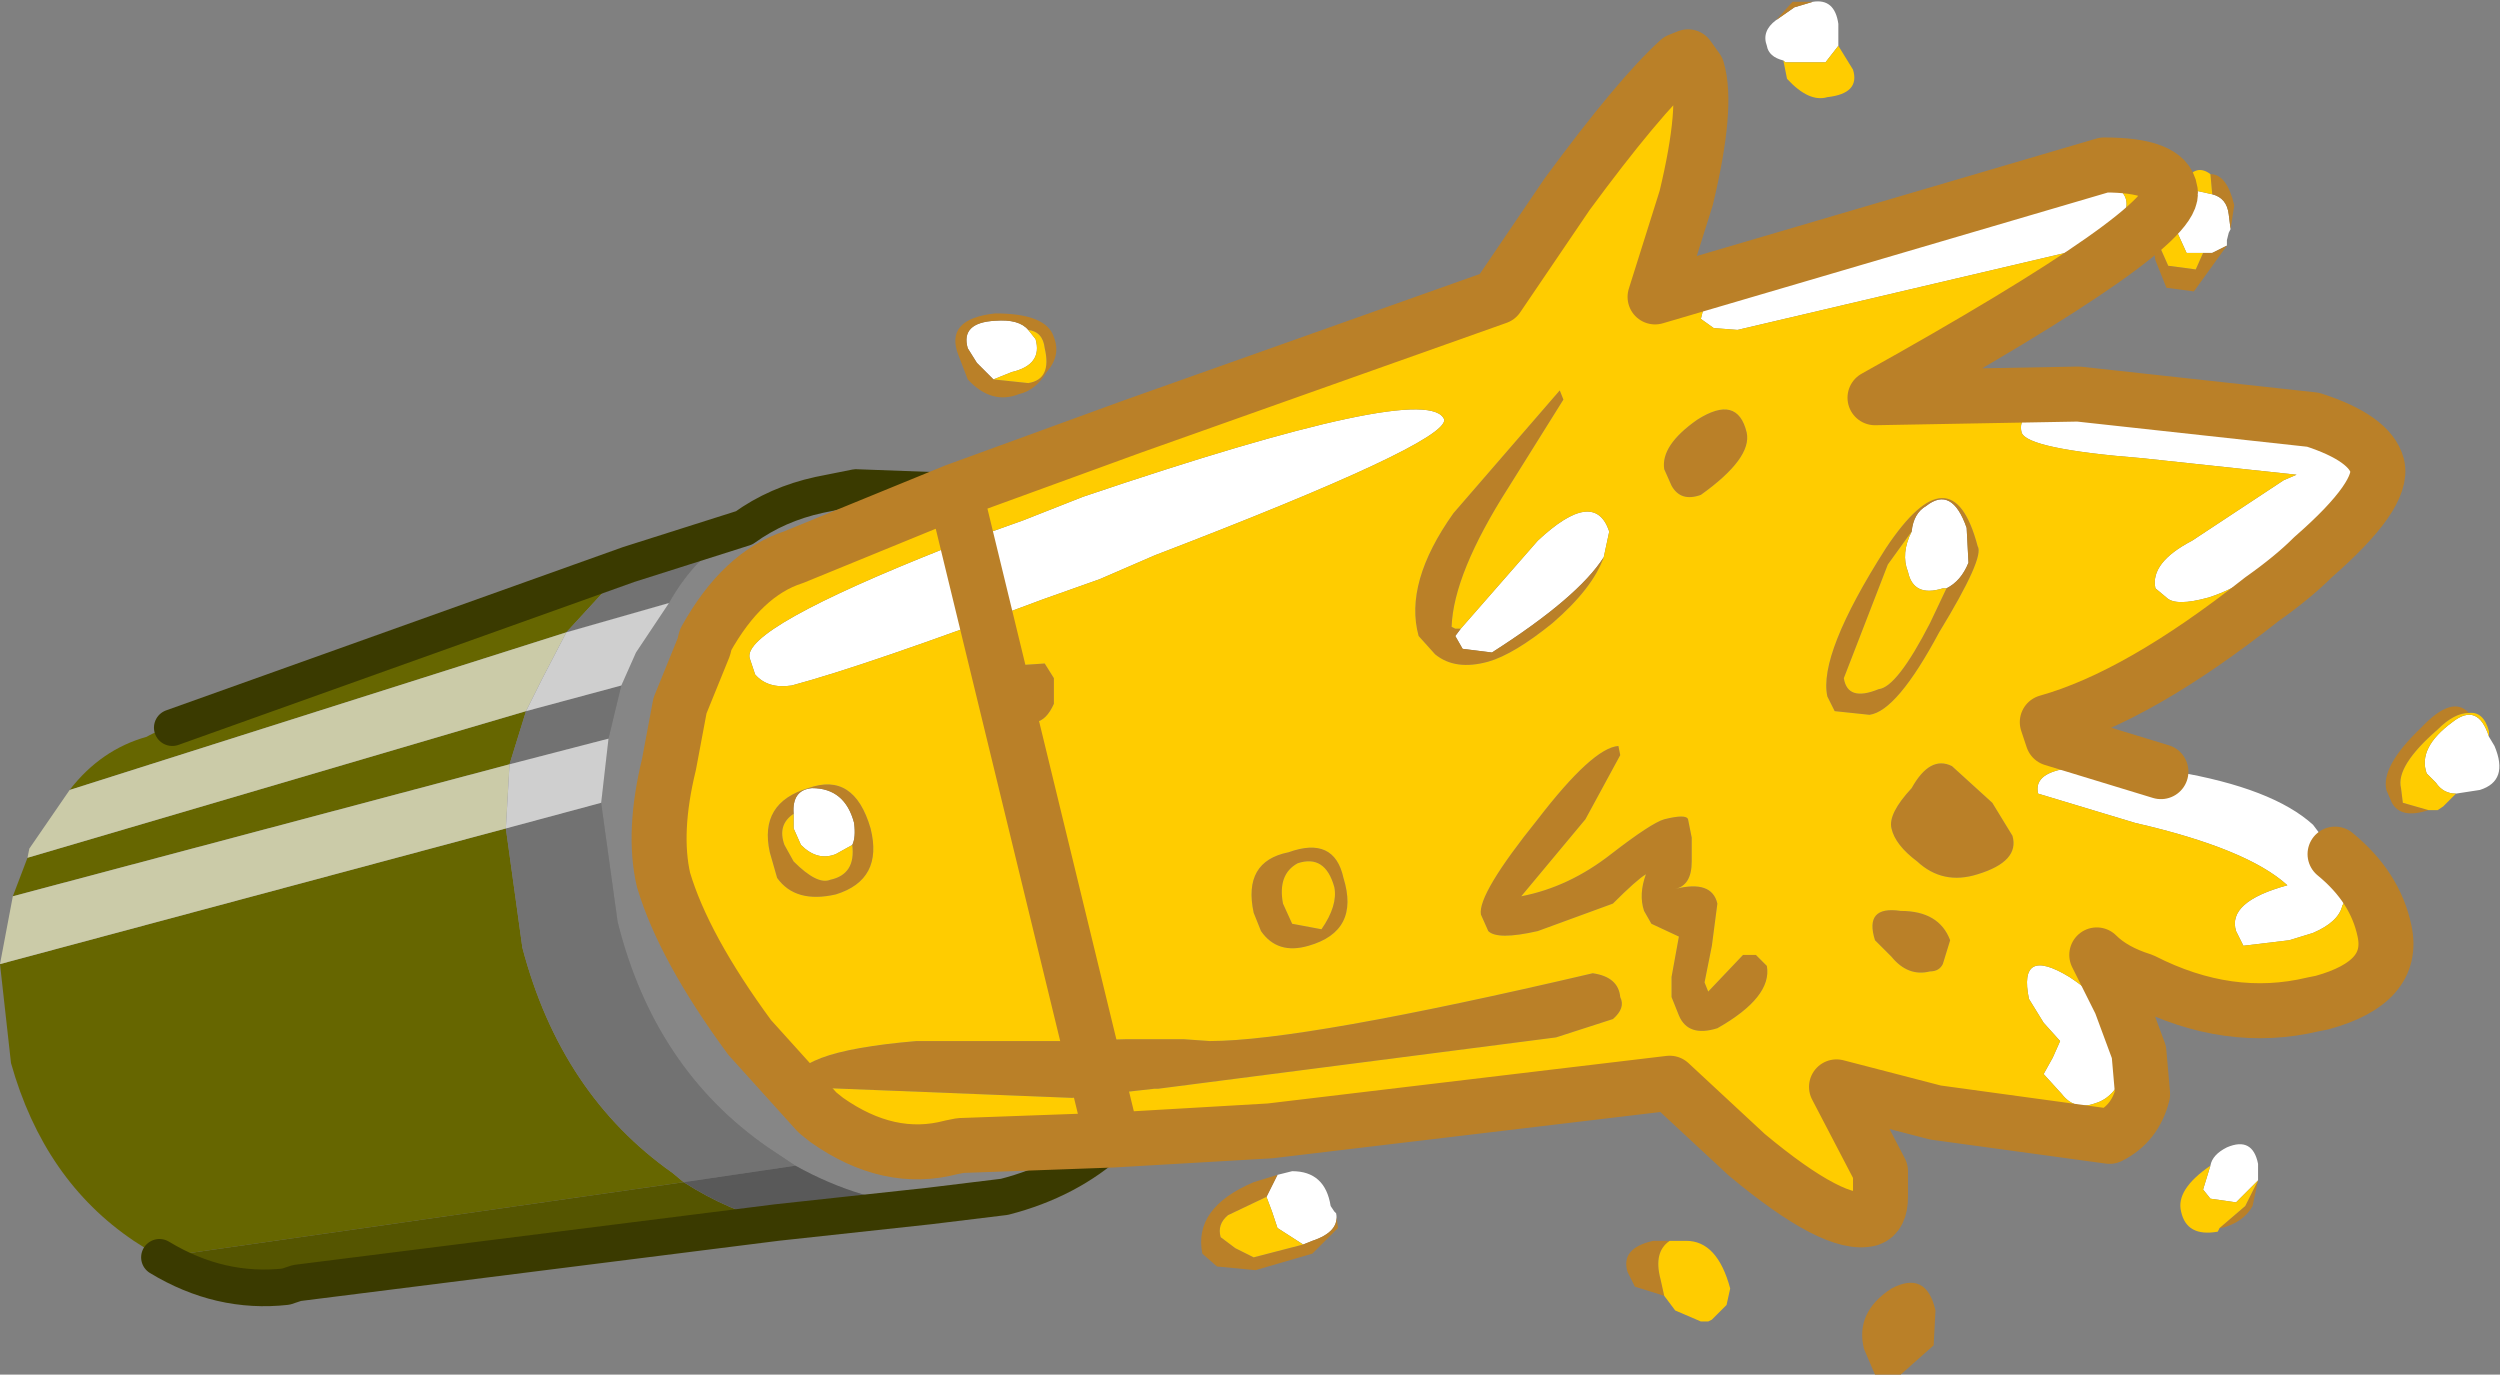 <?xml version="1.0" encoding="UTF-8" standalone="no"?>
<svg xmlns:xlink="http://www.w3.org/1999/xlink" height="37.5px" width="68.2px" xmlns="http://www.w3.org/2000/svg">
  <rect width="100%" height="100%" fill="#808080" stroke="none"/>
  <g transform="matrix(1.0, 0.0, 0.0, 1.0, 34.0, 18.6)">
    <path d="M-3.65 12.5 Q-4.85 13.6 -6.6 14.05 L-8.65 14.3 Q-10.5 14.2 -12.3 13.2 L-13.05 12.7 Q-16.15 10.55 -17.15 6.55 L-17.6 3.3 -17.4 1.55 -17.05 0.1 -16.65 -0.8 -15.75 -2.15 Q-15.0 -3.5 -13.7 -4.2 -12.8 -4.85 -11.65 -5.1 L-10.65 -5.3 -7.95 -5.2 -12.35 -3.4 Q-13.75 -2.95 -14.75 -1.15 L-14.8 -0.95 -15.45 0.1 -16.0 2.3 Q-16.4 4.2 -15.75 6.25 -14.9 9.45 -12.35 11.3 L-11.7 11.75 -11.45 11.95 Q-9.75 13.15 -8.05 12.7 L-7.8 12.65 -3.65 12.5" fill="#868686" fill-rule="evenodd" stroke="none"/>
    <path d="M-29.65 15.7 L-30.35 15.25 Q-32.8 13.6 -33.7 10.4 L-34.0 7.7 -20.2 4.0 -19.75 7.25 Q-18.7 11.25 -15.65 13.4 L-15.35 13.65 -29.65 15.7 M-33.65 5.85 L-33.25 4.8 -19.65 0.8 -20.1 2.25 -33.65 5.85 M-32.1 2.95 Q-31.25 1.85 -30.0 1.5 -29.65 1.3 -29.3 1.25 L-16.85 -3.2 -18.55 -1.35 -32.1 2.95 M-15.75 2.25 Q-16.2 4.1 -15.9 5.4 -15.35 7.25 -13.55 9.7 L-11.7 11.75 -12.35 11.3 Q-14.9 9.45 -15.75 6.25 -16.4 4.2 -16.0 2.3 L-15.75 2.25" fill="#666600" fill-rule="evenodd" stroke="none"/>
    <path d="M-12.8 14.75 L-25.9 16.4 -26.2 16.5 Q-28.0 16.7 -29.65 15.7 L-15.35 13.65 Q-14.1 14.45 -12.8 14.75 M-14.8 -0.95 L-15.45 0.65 -15.75 2.25 -16.0 2.3 -15.45 0.1 -14.8 -0.95" fill="#555500" fill-rule="evenodd" stroke="none"/>
    <path d="M-16.85 -3.2 L-13.7 -4.2 Q-15.0 -3.5 -15.75 -2.15 L-18.55 -1.35 -16.85 -3.2 M-19.65 0.8 L-17.05 0.1 -17.4 1.55 -20.1 2.25 -19.65 0.8 M-17.6 3.3 L-17.15 6.55 Q-16.15 10.55 -13.05 12.7 L-12.3 13.2 -15.35 13.65 -15.65 13.4 Q-18.7 11.25 -19.75 7.25 L-20.2 4.0 -17.6 3.3" fill="#727272" fill-rule="evenodd" stroke="none"/>
    <path d="M-34.0 7.7 L-33.65 5.85 -20.1 2.25 -20.2 4.0 -34.0 7.7 M-33.25 4.8 L-33.2 4.55 -32.1 2.95 -18.55 -1.35 -19.2 -0.1 -19.65 0.8 -33.25 4.8" fill="#cbcba8" fill-rule="evenodd" stroke="none"/>
    <path d="M-18.55 -1.35 L-15.75 -2.15 -16.65 -0.8 -17.05 0.1 -19.65 0.8 -19.2 -0.1 -18.55 -1.35 M-17.4 1.55 L-17.6 3.3 -20.2 4.0 -20.1 2.25 -17.4 1.55" fill="#cfcfcf" fill-rule="evenodd" stroke="none"/>
    <path d="M-8.65 14.3 L-12.8 14.75 Q-14.1 14.45 -15.35 13.65 L-12.3 13.2 Q-10.5 14.2 -8.65 14.3" fill="#595959" fill-rule="evenodd" stroke="none"/>
    <path d="M16.15 -17.35 L15.8 -16.9 14.7 -16.9 14.65 -16.95 Q14.25 -17.05 14.2 -17.35 14.05 -17.75 14.45 -18.05 L14.95 -18.4 15.45 -18.55 Q16.05 -18.65 16.15 -17.95 L16.15 -17.35 M24.95 2.45 L25.35 2.45 Q28.0 2.9 29.1 3.9 L29.7 4.7 29.8 5.1 Q30.1 5.85 29.9 6.1 29.8 6.55 29.1 6.85 L28.45 7.05 27.2 7.2 27.0 6.8 Q26.75 6.0 28.4 5.55 27.3 4.55 24.25 3.85 L21.6 3.05 Q21.35 2.0 24.95 2.45 M5.85 -1.45 L7.95 -3.85 Q9.5 -5.3 9.9 -4.1 L9.75 -3.4 Q9.05 -2.3 6.7 -0.8 L5.9 -0.9 5.7 -1.25 5.85 -1.45 M12.5 -10.3 Q12.7 -10.75 13.05 -11.0 L23.15 -13.7 Q23.9 -13.55 24.0 -13.15 24.1 -12.7 23.4 -11.95 L13.4 -9.6 12.75 -9.65 12.4 -9.9 12.5 -10.3 M18.15 -4.1 Q18.2 -4.6 18.55 -4.8 19.25 -5.35 19.65 -4.2 L19.7 -3.25 Q19.5 -2.75 19.1 -2.55 L19.0 -2.55 Q18.2 -2.3 18.05 -3.0 17.85 -3.5 18.15 -4.1 M26.1 -11.7 L25.65 -11.7 25.4 -12.25 Q25.2 -13.15 25.9 -13.4 L26.35 -13.3 Q26.75 -13.2 26.8 -12.75 L26.85 -12.35 26.8 -12.25 26.75 -12.05 26.75 -11.9 26.35 -11.7 26.1 -11.7 M29.1 -6.85 Q30.1 -6.45 30.25 -5.9 30.4 -5.35 29.1 -4.1 27.5 -2.7 26.25 -2.3 25.35 -2.05 25.1 -2.3 L24.8 -2.55 Q24.65 -3.25 25.8 -3.85 L28.3 -5.5 28.65 -5.65 24.45 -6.1 Q21.3 -6.35 21.15 -6.8 20.85 -7.95 25.4 -7.55 L29.1 -6.85 M33.9 1.5 L34.05 1.75 Q34.45 2.7 33.65 2.95 L33.0 3.05 Q32.65 3.05 32.45 2.75 L32.2 2.5 Q31.95 1.8 32.9 1.1 33.6 0.55 33.9 1.5 M22.45 8.05 Q23.75 8.9 24.1 10.15 23.85 11.3 23.15 11.5 22.6 11.7 22.25 11.25 L21.75 10.7 22.0 10.25 22.2 9.8 21.75 9.3 21.35 8.65 Q21.05 7.2 22.45 8.05 M26.3 13.2 Q26.35 12.9 26.75 12.7 27.45 12.4 27.6 13.15 L27.6 13.6 27.0 14.2 26.3 14.1 26.1 13.85 26.3 13.2 M0.85 13.45 L1.25 13.35 Q2.15 13.35 2.3 14.3 L2.4 14.45 2.45 14.5 Q2.55 15.0 1.8 15.25 L1.55 15.35 0.85 14.9 0.7 14.45 0.55 14.05 0.85 13.45 M-13.55 -0.65 Q-13.75 -1.45 -8.2 -3.65 L-6.1 -4.4 -4.45 -5.05 Q5.0 -8.25 5.4 -7.15 5.45 -6.5 -2.5 -3.45 L-4.0 -2.8 -5.55 -2.25 Q-10.35 -0.45 -12.4 0.1 -13.05 0.2 -13.4 -0.2 L-13.55 -0.65 M-6.9 -8.25 L-7.35 -8.7 -7.6 -9.1 Q-7.8 -9.8 -6.85 -9.85 -6.2 -9.9 -5.95 -9.6 L-5.75 -9.35 Q-5.55 -8.65 -6.4 -8.45 L-6.9 -8.25 M-12.35 3.6 Q-12.4 2.95 -11.85 2.9 -10.95 2.9 -10.7 3.85 -10.65 4.25 -10.75 4.45 L-11.2 4.7 Q-11.7 4.9 -12.15 4.45 L-12.35 4.0 -12.35 3.6" fill="#ffffff" fill-rule="evenodd" stroke="none"/>
    <path d="M14.45 -18.05 L14.9 -18.55 15.45 -18.55 14.95 -18.4 14.45 -18.05 M9.75 -3.4 Q9.45 -2.55 8.35 -1.6 7.3 -0.75 6.6 -0.55 5.7 -0.3 5.15 -0.75 L4.7 -1.25 Q4.3 -2.7 5.65 -4.6 L8.55 -7.95 8.65 -7.7 7.15 -5.3 Q5.65 -2.95 5.6 -1.5 L5.7 -1.45 5.85 -1.45 5.7 -1.25 5.9 -0.9 6.7 -0.8 Q9.05 -2.3 9.75 -3.4 M13.65 -6.8 Q13.8 -6.1 12.4 -5.1 11.85 -4.9 11.6 -5.35 L11.4 -5.8 Q11.3 -6.45 12.3 -7.15 13.4 -7.85 13.65 -6.8 M19.1 -2.55 Q19.5 -2.75 19.7 -3.25 L19.65 -4.2 Q19.25 -5.35 18.55 -4.8 18.2 -4.6 18.15 -4.1 L17.5 -3.2 16.3 -0.1 Q16.4 0.55 17.25 0.2 17.75 0.15 18.65 -1.6 L19.1 -2.55 M18.9 -1.35 Q17.75 0.8 17.0 0.9 L16.05 0.8 15.85 0.4 Q15.6 -0.75 17.45 -3.65 19.25 -6.35 19.95 -3.7 20.15 -3.4 18.9 -1.35 M26.35 -13.3 L26.3 -13.85 Q26.75 -13.85 26.95 -13.0 L26.85 -12.35 26.8 -12.75 Q26.75 -13.2 26.35 -13.3 M25.15 -12.95 L24.95 -11.8 25.15 -11.35 25.9 -11.25 26.1 -11.7 26.35 -11.7 26.75 -11.9 25.85 -10.65 25.1 -10.75 24.8 -11.5 Q24.65 -12.25 25.15 -12.95 M32.25 3.5 Q31.5 3.75 31.25 3.3 L31.1 2.95 Q30.95 2.3 32.05 1.25 32.9 0.35 33.35 0.85 32.95 0.85 32.5 1.3 31.35 2.3 31.5 2.9 L31.55 3.3 32.25 3.5 M20.9 4.2 Q21.1 4.9 19.95 5.25 19.0 5.55 18.3 4.9 17.7 4.45 17.6 4.0 17.5 3.6 18.15 2.9 18.65 2.0 19.25 2.3 L20.35 3.3 20.9 4.2 M27.6 13.6 L27.45 14.3 Q27.2 14.75 26.6 14.9 L26.55 14.9 27.25 14.3 27.6 13.6 M12.85 6.05 L12.7 7.2 12.5 8.2 12.6 8.45 13.55 7.45 13.9 7.45 14.2 7.75 Q14.35 8.6 12.85 9.45 12.05 9.7 11.8 9.1 L11.6 8.6 11.6 8.05 11.8 6.95 11.05 6.6 10.85 6.25 Q10.7 5.8 10.9 5.25 10.65 5.4 10.0 6.05 L7.95 6.8 Q6.85 7.05 6.6 6.8 L6.4 6.35 Q6.3 5.8 7.95 3.75 9.45 1.8 10.15 1.75 L10.2 2.0 9.25 3.75 7.75 5.55 7.5 5.85 Q8.8 5.6 9.95 4.7 11.05 3.85 11.4 3.75 12.0 3.6 12.05 3.75 L12.15 4.25 12.15 4.9 Q12.15 5.55 11.7 5.65 12.7 5.4 12.85 6.05 M17.6 7.5 L17.15 7.05 Q16.85 6.1 17.85 6.25 18.9 6.25 19.2 7.05 L19.0 7.7 Q18.9 7.9 18.65 7.9 18.05 8.05 17.6 7.5 M2.4 5.6 Q2.15 4.7 1.4 4.95 0.85 5.25 1.0 6.05 L1.25 6.6 2.05 6.75 Q2.5 6.1 2.4 5.6 M2.65 5.35 Q3.1 6.8 1.7 7.2 0.85 7.45 0.4 6.8 L0.2 6.3 Q-0.1 4.9 1.15 4.65 2.4 4.2 2.65 5.35 M8.45 9.7 L-2.4 11.1 -2.5 11.1 -4.75 11.35 -12.3 11.05 Q-12.55 10.1 -9.0 9.8 L-5.0 9.8 -3.3 9.75 -1.7 9.75 -1.0 9.8 Q1.55 9.8 9.45 7.95 10.15 8.05 10.2 8.6 10.35 8.9 10.0 9.2 L8.45 9.7 M2.45 14.5 L2.5 14.9 1.8 15.6 0.25 16.05 -0.8 15.95 -1.2 15.6 Q-1.45 14.35 0.2 13.65 L0.85 13.45 0.55 14.05 -0.5 14.55 Q-0.8 14.8 -0.7 15.15 L-0.3 15.45 0.2 15.7 1.55 15.35 1.8 15.25 Q2.55 15.0 2.45 14.5 M18.75 18.1 L17.85 18.9 17.15 18.9 16.85 18.2 Q16.6 17.2 17.6 16.55 18.55 16.05 18.8 17.15 L18.75 18.1 M11.55 15.25 Q11.1 15.55 11.3 16.3 L11.4 16.75 10.6 16.5 10.4 16.1 Q10.2 15.45 11.1 15.25 L11.55 15.25 M-5.25 -9.4 Q-5.05 -8.9 -5.45 -8.45 -5.75 -7.95 -6.2 -7.85 -6.95 -7.55 -7.6 -8.25 L-7.85 -8.9 Q-8.25 -9.9 -6.85 -10.05 -5.45 -10.05 -5.25 -9.4 M-5.95 -9.6 Q-6.2 -9.9 -6.85 -9.85 -7.8 -9.8 -7.6 -9.1 L-7.35 -8.7 -6.9 -8.25 -5.95 -8.15 Q-5.3 -8.25 -5.5 -9.1 -5.55 -9.55 -5.95 -9.6 M-6.25 -0.45 L-5.5 -0.5 -5.25 -0.1 -5.25 0.6 Q-5.45 1.05 -5.75 1.1 -6.4 1.3 -6.7 0.85 L-6.95 0.55 Q-7.1 0.1 -6.6 -0.25 L-6.25 -0.45 M-13.0 4.65 Q-13.3 3.3 -11.95 2.9 -10.7 2.45 -10.25 4.0 -9.9 5.4 -11.2 5.8 -12.3 6.05 -12.8 5.35 L-13.0 4.65 M-10.75 4.45 Q-10.65 4.25 -10.7 3.85 -10.95 2.9 -11.85 2.9 -12.4 2.95 -12.35 3.6 -12.8 3.9 -12.6 4.45 L-12.35 4.9 Q-11.7 5.55 -11.35 5.4 -10.65 5.25 -10.75 4.45" fill="#ba8028" fill-rule="evenodd" stroke="none"/>
    <path d="M16.15 -17.35 L16.55 -16.7 Q16.75 -16.05 15.85 -15.95 15.35 -15.8 14.75 -16.45 L14.65 -16.95 14.7 -16.9 15.8 -16.9 16.15 -17.35 M-7.95 -5.2 L-3.15 -6.95 6.85 -10.5 8.75 -13.3 Q10.7 -15.95 11.8 -16.95 L12.05 -17.05 12.3 -16.7 Q12.6 -15.7 12.0 -13.2 L11.15 -10.5 23.4 -14.1 Q25.1 -14.1 25.2 -13.4 25.5 -12.4 17.15 -7.75 L22.7 -7.85 29.1 -7.15 Q30.65 -6.65 30.85 -5.9 31.05 -5.1 29.1 -3.4 28.55 -2.85 27.7 -2.25 24.35 0.4 21.85 1.1 L22.0 1.55 24.95 2.45 Q21.35 2.0 21.6 3.05 L24.25 3.85 Q27.3 4.55 28.4 5.55 26.75 6.0 27.0 6.8 L27.2 7.2 28.45 7.05 29.1 6.85 Q29.8 6.55 29.9 6.1 30.1 5.85 29.8 5.1 L29.7 4.7 Q30.8 5.6 31.05 6.8 31.35 8.2 29.35 8.75 L29.1 8.8 Q26.8 9.35 24.45 8.15 23.65 7.9 23.2 7.45 L23.85 8.75 24.35 10.1 24.45 11.25 Q24.25 12.05 23.55 12.4 L18.8 11.75 16.1 11.05 17.3 13.35 17.3 14.05 Q17.3 14.55 17.0 14.65 16.05 14.9 13.65 12.9 L11.55 10.95 0.65 12.25 -3.65 12.5 -7.8 12.65 -8.05 12.7 Q-9.75 13.15 -11.45 11.95 L-11.7 11.75 -13.55 9.7 Q-15.35 7.25 -15.9 5.4 -16.2 4.1 -15.75 2.25 L-15.45 0.65 -14.8 -0.95 -14.75 -1.15 Q-13.75 -2.95 -12.35 -3.4 L-7.95 -5.2 M5.85 -1.45 L5.7 -1.45 5.6 -1.5 Q5.65 -2.95 7.15 -5.3 L8.65 -7.7 8.55 -7.95 5.65 -4.6 Q4.3 -2.7 4.7 -1.25 L5.15 -0.75 Q5.7 -0.3 6.6 -0.55 7.3 -0.75 8.35 -1.6 9.45 -2.55 9.75 -3.4 L9.9 -4.1 Q9.5 -5.3 7.95 -3.85 L5.85 -1.45 M12.5 -10.3 L12.4 -9.9 12.75 -9.65 13.4 -9.6 23.4 -11.95 Q24.1 -12.7 24.0 -13.15 23.9 -13.55 23.15 -13.7 L13.05 -11.0 Q12.7 -10.75 12.5 -10.3 M13.65 -6.8 Q13.4 -7.85 12.3 -7.15 11.3 -6.45 11.4 -5.8 L11.6 -5.35 Q11.85 -4.9 12.4 -5.1 13.8 -6.1 13.65 -6.8 M19.1 -2.55 L18.65 -1.6 Q17.75 0.15 17.25 0.2 16.4 0.55 16.3 -0.1 L17.5 -3.2 18.15 -4.1 Q17.85 -3.5 18.05 -3.0 18.2 -2.3 19.0 -2.55 L19.1 -2.55 M18.9 -1.35 Q20.15 -3.4 19.95 -3.7 19.25 -6.35 17.45 -3.65 15.6 -0.75 15.85 0.4 L16.05 0.8 17.0 0.9 Q17.75 0.8 18.9 -1.35 M26.35 -13.3 L25.9 -13.4 Q25.2 -13.15 25.4 -12.25 L25.65 -11.7 26.1 -11.7 25.9 -11.25 25.15 -11.35 24.95 -11.8 25.15 -12.95 25.6 -13.65 Q25.9 -14.15 26.3 -13.85 L26.35 -13.3 M29.1 -6.85 L25.4 -7.55 Q20.85 -7.95 21.15 -6.8 21.3 -6.35 24.45 -6.1 L28.65 -5.65 28.3 -5.5 25.8 -3.85 Q24.65 -3.25 24.8 -2.55 L25.1 -2.3 Q25.35 -2.05 26.25 -2.3 27.5 -2.7 29.1 -4.1 30.4 -5.35 30.25 -5.9 30.1 -6.45 29.1 -6.85 M33.0 3.05 L32.65 3.4 32.5 3.5 32.45 3.5 32.25 3.5 31.55 3.3 31.5 2.9 Q31.35 2.3 32.5 1.3 32.95 0.85 33.35 0.85 33.75 0.8 33.9 1.35 L33.9 1.5 Q33.6 0.55 32.9 1.1 31.95 1.8 32.2 2.5 L32.45 2.75 Q32.65 3.05 33.0 3.05 M20.9 4.2 L20.35 3.3 19.25 2.3 Q18.65 2.0 18.15 2.9 17.5 3.6 17.6 4.0 17.7 4.45 18.3 4.9 19.0 5.55 19.95 5.25 21.1 4.9 20.9 4.2 M22.45 8.05 Q21.05 7.2 21.35 8.65 L21.75 9.3 22.2 9.8 22.0 10.25 21.75 10.7 22.25 11.25 Q22.6 11.7 23.15 11.5 23.85 11.3 24.1 10.15 23.75 8.9 22.45 8.05 M26.55 14.9 L26.5 15.0 Q25.65 15.15 25.5 14.45 25.35 13.85 26.3 13.2 L26.1 13.85 26.3 14.1 27.0 14.2 27.6 13.6 27.25 14.3 26.55 14.9 M17.6 7.5 Q18.05 8.05 18.65 7.9 18.9 7.9 19.0 7.7 L19.2 7.05 Q18.9 6.25 17.85 6.25 16.85 6.1 17.15 7.05 L17.6 7.5 M12.85 6.05 Q12.7 5.4 11.7 5.65 12.15 5.55 12.15 4.9 L12.15 4.25 12.05 3.75 Q12.0 3.6 11.4 3.75 11.05 3.85 9.95 4.7 8.8 5.6 7.5 5.85 L7.75 5.55 9.25 3.75 10.2 2.0 10.15 1.75 Q9.45 1.8 7.95 3.75 6.3 5.8 6.4 6.35 L6.6 6.8 Q6.85 7.05 7.95 6.8 L10.0 6.05 Q10.65 5.4 10.9 5.25 10.7 5.8 10.85 6.25 L11.05 6.6 11.8 6.95 11.6 8.05 11.6 8.6 11.8 9.1 Q12.05 9.7 12.85 9.45 14.35 8.6 14.2 7.75 L13.9 7.45 13.55 7.45 12.6 8.45 12.5 8.2 12.7 7.2 12.85 6.05 M2.4 5.6 Q2.5 6.1 2.05 6.75 L1.25 6.6 1.0 6.05 Q0.85 5.25 1.4 4.95 2.15 4.7 2.4 5.6 M8.45 9.7 L10.0 9.2 Q10.35 8.9 10.2 8.6 10.15 8.05 9.45 7.95 1.55 9.8 -1.0 9.8 L-1.7 9.75 -3.3 9.75 -5.0 9.8 -9.0 9.8 Q-12.55 10.1 -12.3 11.05 L-4.75 11.35 -2.5 11.1 -2.4 11.1 8.45 9.7 M2.65 5.35 Q2.4 4.2 1.15 4.65 -0.1 4.9 0.2 6.3 L0.4 6.8 Q0.85 7.45 1.7 7.2 3.1 6.8 2.65 5.35 M1.55 15.35 L0.2 15.7 -0.3 15.45 -0.7 15.15 Q-0.8 14.8 -0.5 14.55 L0.55 14.05 0.7 14.45 0.85 14.9 1.55 15.35 M11.55 15.25 L12.0 15.25 Q12.85 15.25 13.2 16.55 L13.1 17.0 12.7 17.4 12.6 17.45 12.4 17.45 11.7 17.15 11.4 16.75 11.3 16.3 Q11.1 15.55 11.55 15.25 M-13.55 -0.65 L-13.4 -0.2 Q-13.05 0.2 -12.4 0.1 -10.35 -0.45 -5.55 -2.25 L-4.0 -2.8 -2.5 -3.45 Q5.45 -6.5 5.4 -7.15 5.0 -8.25 -4.45 -5.05 L-6.1 -4.4 -8.2 -3.65 Q-13.75 -1.45 -13.55 -0.65 M-6.9 -8.25 L-6.4 -8.45 Q-5.55 -8.65 -5.75 -9.35 L-5.95 -9.6 Q-5.55 -9.55 -5.5 -9.1 -5.3 -8.25 -5.95 -8.15 L-6.9 -8.25 M-13.0 4.65 L-12.8 5.35 Q-12.3 6.05 -11.2 5.8 -9.9 5.4 -10.25 4.0 -10.7 2.45 -11.95 2.9 -13.3 3.3 -13.0 4.65 M-6.25 -0.45 L-6.6 -0.25 Q-7.1 0.1 -6.95 0.55 L-6.7 0.85 Q-6.4 1.3 -5.75 1.1 -5.45 1.05 -5.25 0.6 L-5.25 -0.1 -5.5 -0.5 -6.25 -0.45 M-10.75 4.45 Q-10.65 5.25 -11.35 5.4 -11.7 5.55 -12.35 4.9 L-12.6 4.45 Q-12.8 3.9 -12.35 3.6 L-12.35 4.0 -12.15 4.45 Q-11.7 4.9 -11.2 4.7 L-10.75 4.45" fill="#ffcc00" fill-rule="evenodd" stroke="none"/>
    <path d="M-3.65 12.5 Q-4.85 13.6 -6.6 14.05 L-8.65 14.3 -12.8 14.75 -25.9 16.4 -26.2 16.5 Q-28.0 16.7 -29.65 15.7 M-29.3 1.25 L-16.85 -3.2 -13.7 -4.2 Q-12.8 -4.85 -11.65 -5.1 L-10.65 -5.3 -7.95 -5.2" fill="none" stroke="#3a3a00" stroke-linecap="round" stroke-linejoin="round" stroke-width="1.0"/>
    <path d="M-7.95 -5.2 L-3.15 -6.95 6.85 -10.5 8.75 -13.3 Q10.7 -15.95 11.8 -16.95 L12.05 -17.05 12.3 -16.7 Q12.6 -15.7 12.0 -13.2 L11.15 -10.5 23.4 -14.1 Q25.1 -14.1 25.2 -13.4 25.5 -12.4 17.15 -7.75 L22.7 -7.85 29.1 -7.15 Q30.65 -6.65 30.85 -5.9 31.05 -5.1 29.1 -3.4 28.55 -2.85 27.7 -2.25 24.35 0.4 21.85 1.1 L22.0 1.55 24.95 2.45 M29.7 4.7 Q30.8 5.6 31.05 6.8 31.35 8.2 29.35 8.75 L29.1 8.8 Q26.8 9.35 24.45 8.15 23.65 7.9 23.2 7.45 L23.85 8.75 24.35 10.1 24.45 11.25 Q24.25 12.05 23.55 12.4 L18.8 11.75 16.1 11.05 17.3 13.35 17.3 14.05 Q17.3 14.55 17.0 14.65 16.05 14.9 13.65 12.9 L11.55 10.95 0.65 12.25 -3.65 12.5 M-7.95 -5.2 L-12.35 -3.4 Q-13.75 -2.95 -14.75 -1.15 L-14.8 -0.95 -15.45 0.65 -15.75 2.25 Q-16.2 4.1 -15.9 5.4 -15.35 7.25 -13.55 9.7 L-11.7 11.75 -11.45 11.95 Q-9.75 13.15 -8.05 12.7 L-7.8 12.65 -3.65 12.5 Z" fill="none" stroke="#ba8028" stroke-linecap="round" stroke-linejoin="round" stroke-width="1.5"/>
  </g>
</svg>
